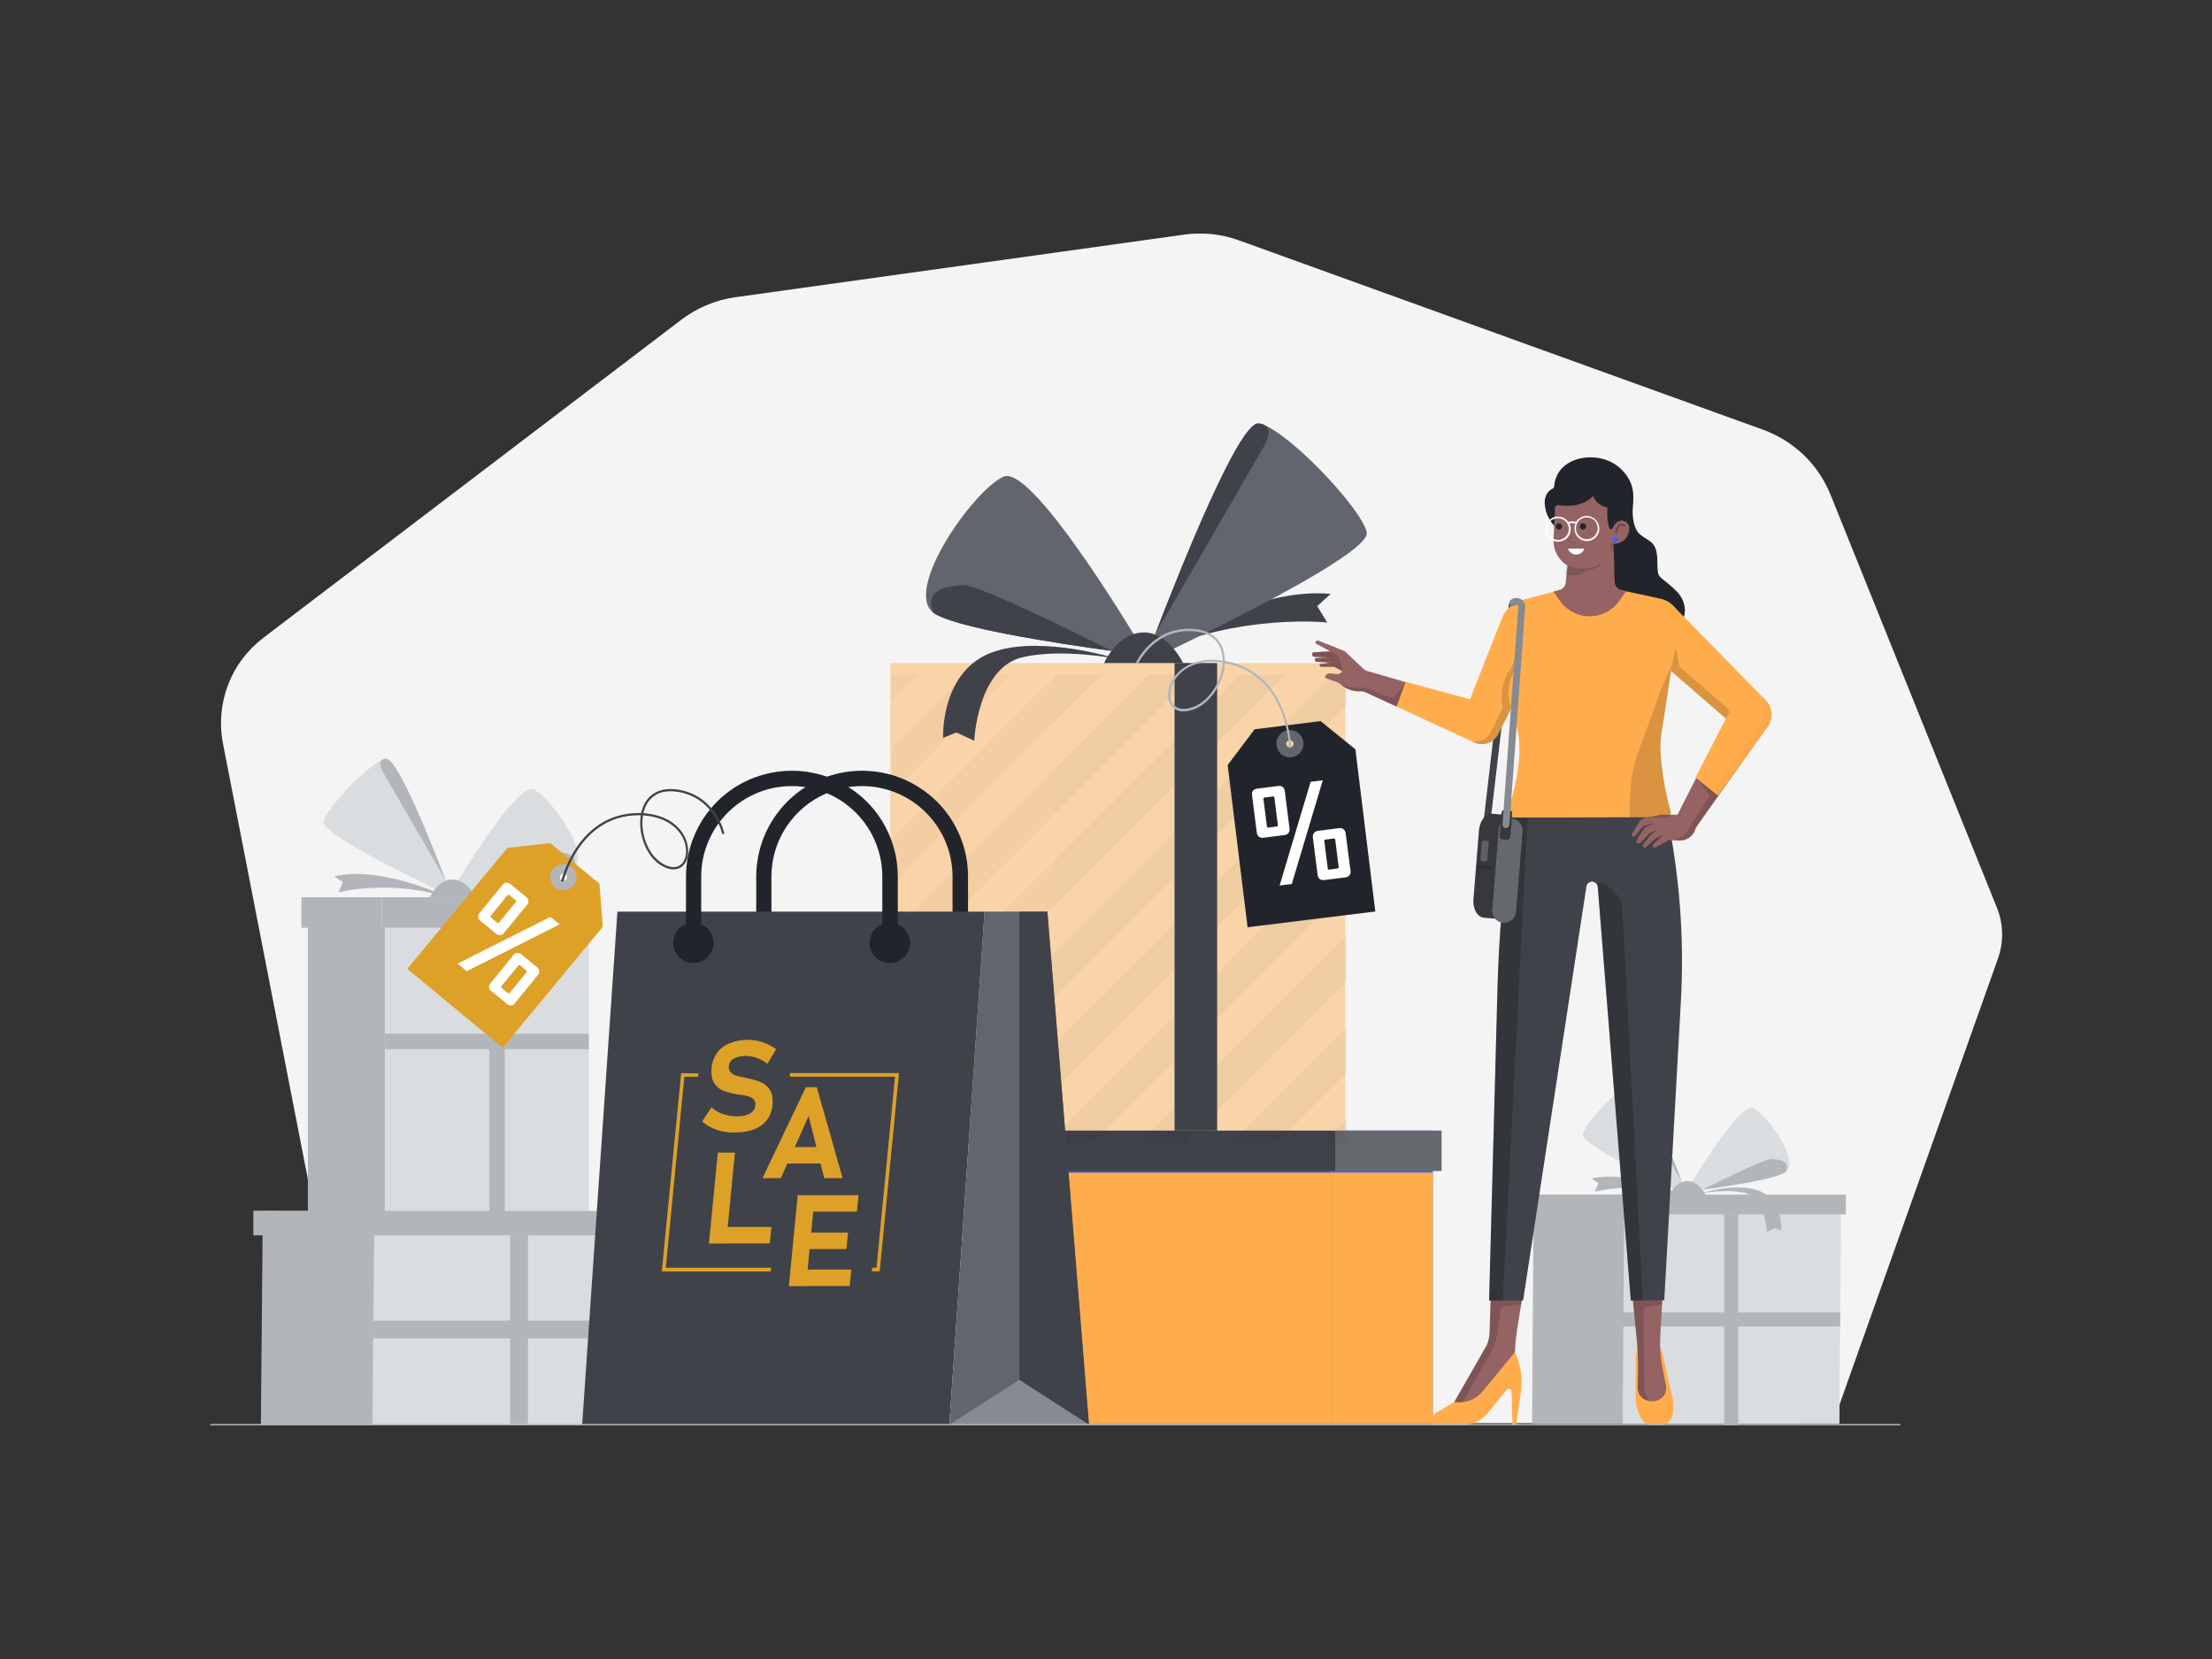 <?xml version="1.0" encoding="utf-8"?>
<!-- Generator: Adobe Illustrator 26.0.1, SVG Export Plug-In . SVG Version: 6.00 Build 0)  -->
<svg version="1.1" id="Layer_1" xmlns="http://www.w3.org/2000/svg" xmlns:xlink="http://www.w3.org/1999/xlink" x="0px" y="0px"
	 viewBox="0 0 1600 1200" style="enable-background:new 0 0 1600 1200;" xml:space="preserve">
<rect x="0" y="0" width="1600" height="1200" fill="#333333" stroke="none"/>
<style type="text/css">
	.st0{fill:#F4F4F4;}
	.st1{fill:#B2B6BB;}
	.st2{fill:#DADDDF;}
	.st3{fill:#4D61FC;}
	.st4{opacity:0.15;enable-background:new    ;}
	.st5{fill:#3F4249;}
	.st6{opacity:0.2;fill:#FFFFFF;enable-background:new    ;}
	.st7{fill:#FFAD4C;}
	.st8{opacity:0.45;fill:#FFAD4C;}
	.st9{opacity:0.2;enable-background:new    ;}
	.st10{fill:#61656D;}
	.st11{fill:#21252B;}
	.st12{fill:#868A91;}
	.st13{fill:#DDA128;}
	.st14{fill:#FFFFFF;}
	.st15{fill:none;stroke:#3F4249;stroke-width:5;stroke-linecap:round;stroke-linejoin:round;}
	.st16{fill:#956363;}
	.st17{opacity:0.3;}
	.st18{opacity:0.3;enable-background:new    ;}
	.st19{opacity:0.15;}
	.st20{fill:none;stroke:#868A91;stroke-width:5;stroke-linecap:round;stroke-linejoin:round;}
	.st21{fill:#B1B5BA;}
</style>
<path class="st0" d="M257,1029l-95.7-491.1c-2.8-14.2-1.5-28.9,3.6-42.4c5.1-13.5,14-25.3,25.5-34.1l302.5-230.2
	c11.4-8.6,24.7-14.2,38.9-16.2l324.8-45.3c13.4-1.9,27-0.4,39.7,4.2l378.9,136.9c11,4,21,10.2,29.5,18.3c8.4,8.1,15,17.9,19.4,28.8
	l120.3,298.6c4.8,11.8,5,24.9,0.8,36.8l-119.4,336.1H257"/>
<path class="st1" d="M222.7,899.7h55.8V669h-55.8V899.7z"/>
<path class="st2" d="M278.5,899.7h147.4V669H278.5V899.7z"/>
<path class="st1" d="M425.9,758.9v-11.2H278.5v11.2H425.9z"/>
<path class="st1" d="M278.5,758.9v-11.2h-55.8v11.2H278.5z"/>
<path class="st1" d="M318.4,646.6c0,0-45.2-20.5-76.7-12.7l6.3,4.2l-3.2,7.4c0,0,35-9.1,74.5,2.3L318.4,646.6z"/>
<path class="st2" d="M326.1,645.8c0,0,5.9-0.7,14.6-1.9c23.2-3.2,66.8-9.9,74.6-16.1c12.3-9.7-16.8-51-29.4-56.8
	S326.1,645.8,326.1,645.8z"/>
<path class="st2" d="M234,594.4c-2.1,10.2,93,54.4,93,54.4s-1.7-4.7-4.5-12c-10.3-26.8-35-88.8-43.2-88c-1,0.1-1.9,0.4-2.8,0.8
	C263.9,555.2,235.9,585,234,594.4z"/>
<path class="st1" d="M277.2,558.8c5.8,10.1,44.6,77,45.2,78c-10.3-26.8-35-88.8-43.2-88c-1,0-2,0.3-2.8,0.8
	C274.9,550.8,274,553.2,277.2,558.8z"/>
<path class="st1" d="M340.7,643.9c23.2-3.2,66.8-9.9,74.6-16.1c3.5-9.9-5.6-10.8-12.3-11.5S340.7,643.9,340.7,643.9z"/>
<path class="st1" d="M343.8,649c0,0-5.3-12.1-15.8-12.8c-11-0.7-17.2,12.8-17.2,12.8H343.8z"/>
<path class="st1" d="M276.1,671.1h154.2V649H276.1V671.1z"/>
<path class="st1" d="M218,671.1h58.1V649H218V671.1z"/>
<path class="st1" d="M338.5,647.2c0,0,30.2-9.6,50.6-3.2c23.5,7.3,22.1,36.3,22.1,36.3l-5.5-2.2l-7.4,3.5c0,0-1.3-30.7-20.4-35
	C361.2,642.8,338.5,647.2,338.5,647.2z"/>
<path class="st1" d="M353.9,901.1h11.2V669h-11.2V901.1z"/>
<path class="st1" d="M188.7,1030.4h232.8l1.4-151.7l-232.8-2.8L188.7,1030.4z"/>
<path class="st2" d="M269.4,1030.4h193.3l1.4-151.1l-193.3-2.8L269.4,1030.4z"/>
<path class="st1" d="M468.5,875.9H183.4v17.6h285.1V875.9z"/>
<path class="st1" d="M282.9,875.9h-99.5v17.6h99.5V875.9z"/>
<path class="st1" d="M1108.2,1029.9H1297l1.2-163.6l-188.9-2.2L1108.2,1029.9z"/>
<path class="st2" d="M1173.7,1029.9h156.8l1.2-163.2l-156.8-2.2L1173.7,1029.9z"/>
<path class="st1" d="M1335.2,864.1h-231.3v14.3h231.3V864.1z"/>
<path class="st1" d="M1184.6,864.1h-80.7v14.3h80.7V864.1z"/>
<path class="st1" d="M1213.3,862.8c0,0-36.7-16.6-62.2-10.3l5.1,3.4l-2.6,6c20-4.3,40.7-3.7,60.4,1.9L1213.3,862.8z"/>
<path class="st2" d="M1219.5,862.1c0,0,4.8-0.6,11.9-1.6c18.8-2.6,54.2-8,60.5-13c10-7.9-13.6-41.4-23.9-46
	C1257.8,797,1219.5,862.1,1219.5,862.1z"/>
<path class="st2" d="M1144.8,820.4c-1.7,8.3,75.4,44.2,75.4,44.2s-1.4-3.8-3.7-9.7c-8.3-21.7-28.4-72.1-35-71.4
	c-0.8,0.1-1.6,0.3-2.3,0.7C1169.1,788.6,1146.4,812.8,1144.8,820.4z"/>
<path class="st1" d="M1179.9,791.5c4.7,8.2,36.2,62.5,36.7,63.3c-8.3-21.7-28.4-72.1-35-71.4c-0.8,0-1.6,0.2-2.3,0.7
	C1178,785,1177.3,787,1179.9,791.5z"/>
<path class="st1" d="M1231.4,860.6c18.8-2.6,54.2-8,60.5-13c2.9-8.1-4.6-8.7-10-9.3C1276.5,837.7,1231.4,860.6,1231.4,860.6z"/>
<path class="st1" d="M1233.9,864.7c0,0-4.3-9.8-12.8-10.4c-8.9-0.6-13.9,10.4-13.9,10.4H1233.9z"/>
<path class="st1" d="M1229.6,863.3c0,0,24.5-7.8,41-2.6c19.1,5.9,17.9,29.4,17.9,29.4l-4.5-1.8l-6,2.8c0,0-1-24.9-16.6-28.4
	C1248,859.7,1229.6,863.3,1229.6,863.3z"/>
<path class="st1" d="M1257.3,878.3h-10.2v152.1h10.2V878.3z"/>
<path class="st1" d="M1331,959.5v-10.2h-157.6v10.2H1331z"/>
<path class="st1" d="M381.9,893.5H369v136.3h12.9V893.5z"/>
<path class="st1" d="M464.1,968.1v-12.9H270v12.9H464.1z"/>
<path class="st3" d="M1036.4,817.8h-73.7v212.4h73.7V817.8z"/>
<path class="st3" d="M962.7,817.8H767.9v212.4h194.8V817.8z"/>
<path class="st4" d="M962.7,817.8H767.9v212.4h194.8V817.8z"/>
<path class="st5" d="M1042.7,817.8h-76.8V847h76.8V817.8z"/>
<path class="st6" d="M1042.7,817.8h-76.8V847h76.8V817.8z"/>
<path class="st5" d="M758.6,847h207.2v-29.2H758.6V847z"/>
<path class="st7" d="M1036.4,848.2h-73.7v181.9h73.7V848.2z"/>
<path class="st7" d="M962.7,848.2H767.9v181.9h194.8V848.2z"/>
<path class="st8" d="M973.1,479.6H762v338.2h211.1V479.6z"/>
<g class="st9">
	<path class="st9" d="M863,488.3h-32.3L645.3,673.7V706L863,488.3z"/>
	<path class="st9" d="M645.3,540.8v32.3l84.9-84.8h-32.3L645.3,540.8z"/>
	<path class="st9" d="M974.4,610.3L758.2,826.5h5.1h27.2l183.8-183.9V610.3z"/>
	<path class="st9" d="M796.6,488.3h-32.3l-119,118.9v32.3L796.6,488.3z"/>
	<path class="st9" d="M974.4,488.3h-10.9L645.3,806.5v20h12.4l316.7-316.7V488.3z"/>
	<path class="st9" d="M929.4,488.3h-32.3L645.3,740.1v32.3L929.4,488.3z"/>
	<path class="st9" d="M663.7,488.3h-18.4v18.4L663.7,488.3z"/>
	<path class="st9" d="M957.5,826.5h16.9v-16.9L957.5,826.5z"/>
	<path class="st9" d="M974.4,576.2v-32.3L691.8,826.5h32.3L974.4,576.2z"/>
	<path class="st9" d="M974.4,775.5v-32.3l-83.3,83.3h32.3L974.4,775.5z"/>
	<path class="st9" d="M974.4,709v-32.3L824.6,826.5H857L974.4,709z"/>
</g>
<path class="st5" d="M880.4,479.6h-30.8v338.2h30.8V479.6z"/>
<path class="st8" d="M644,817.8h118V479.6H644V817.8z"/>
<path class="st5" d="M834.3,470.3c0,0,72.3-46.3,128.2-40.7l-9.7,8.8l7.2,11.9c0,0-62.3-7-127,22.3L834.3,470.3z"/>
<path class="st10" d="M829.3,474.1c0,0-10.2-1.2-25.3-3.3c-40.2-5.5-115.5-17.1-129.1-27.8c-21.2-16.8,29.1-88.3,50.9-98.2
	C747.6,334.8,829.3,474.1,829.3,474.1z"/>
<path class="st10" d="M988.6,385.1c3.6,17.7-160.9,94.2-160.9,94.2s3-8.1,7.9-20.8c17.8-46.3,60.6-153.7,74.7-152.2
	c1.7,0.2,3.4,0.7,4.9,1.5C936.9,317.3,985.3,368.8,988.6,385.1z"/>
<path class="st5" d="M913.9,323.5c-10,17.5-77.2,133.2-78.2,135c17.8-46.3,60.6-153.7,74.7-152.2c1.7,0,3.5,0.5,4.9,1.5
	C917.8,309.6,919.4,313.9,913.9,323.5z"/>
<path class="st5" d="M804,470.8c-40.2-5.5-115.5-17.1-129.1-27.8c-6.1-17.2,9.7-18.6,21.3-19.8C707.7,421.9,804,470.8,804,470.8z"/>
<path class="st5" d="M798.6,479.6c0,0,9.2-21,27.4-22.1c19-1.2,29.7,22.1,29.7,22.1H798.6z"/>
<path class="st5" d="M807.9,476.5c0,0-52.3-16.6-87.5-5.6c-40.6,12.6-38.2,62.8-38.2,62.8l9.6-3.9l12.9,6c0,0,2.2-53.1,35.3-60.5
	C768.6,468.8,807.9,476.5,807.9,476.5z"/>
<path class="st11" d="M694.5,687.6c-0.7,0-1.5-0.1-2.1-0.4c-0.7-0.3-1.3-0.7-1.8-1.2c-0.5-0.5-0.9-1.1-1.2-1.8
	c-0.3-0.7-0.4-1.4-0.4-2.1v-48c0-17.4-6.9-34-19.2-46.3c-12.3-12.3-28.9-19.2-46.3-19.2c-17.4,0-34,6.9-46.3,19.2
	c-12.3,12.3-19.2,28.9-19.2,46.3v48c0,1.5-0.6,2.9-1.6,3.9c-1,1-2.5,1.6-3.9,1.6c-1.5,0-2.9-0.6-3.9-1.6c-1-1-1.6-2.5-1.6-3.9v-48
	c0-10.1,2-20,5.8-29.3c3.9-9.3,9.5-17.7,16.6-24.9c7.1-7.1,15.6-12.8,24.9-16.6c9.3-3.9,19.3-5.8,29.3-5.8c10.1,0,20,2,29.3,5.8
	c9.3,3.9,17.7,9.5,24.9,16.6c7.1,7.1,12.8,15.6,16.6,24.9c3.9,9.3,5.8,19.3,5.8,29.3v48c0,1.5-0.6,2.9-1.6,4
	C697.4,687,696,687.6,694.5,687.6z"/>
<path class="st5" d="M712.2,659.4H446.6l-25.5,371h265.6L712.2,659.4z"/>
<path class="st10" d="M757.6,659.4h-45.4l-25.5,371h100.9L757.6,659.4z"/>
<path class="st12" d="M686.8,1030.4l50.5-32.4l50.4,32.4H686.8z"/>
<path class="st5" d="M737.3,998V659.4h20.3l30.1,371L737.3,998z"/>
<path class="st13" d="M522.7,818.4c-2.8-0.6-5.6-1.5-8.2-2.8c-2.4-1.2-4.6-2.6-6.6-4.4l6.7-10.2c2.4,2.1,5.2,3.8,8.3,4.8
	c3.2,1.1,6.6,1.7,10,1.7c4,0,7.2-0.7,9.6-2.1c1.1-0.6,2-1.4,2.7-2.4c0.7-1,1.1-2.2,1.2-3.4l0,0c0.1-0.7,0.1-1.5-0.1-2.2
	c-0.2-0.7-0.5-1.4-1-2c-1-1.1-2.3-1.9-3.7-2.3c-2-0.6-4-1-6-1.3c-0.1,0-0.2,0-0.2,0c-0.1,0-0.2,0-0.2,0l-1-0.1
	c-3.6-0.5-7.2-1.4-10.7-2.6c-2.8-1.1-5.2-3-6.8-5.5c-1.8-2.6-2.4-6.3-2-11.1c0.3-3.9,1.7-7.7,3.9-10.9c2.3-3.1,5.4-5.5,9-6.9
	c4.3-1.8,8.8-2.6,13.4-2.6c2.4,0,4.8,0.3,7.1,0.8c2.4,0.5,4.8,1.3,7,2.3c2.2,1,4.4,2.3,6.3,3.7l-6.3,10.5c-2.3-1.7-4.8-3.1-7.5-4.1
	c-2.5-0.9-5.1-1.4-7.8-1.5c-3.1-0.1-6.2,0.5-9,1.9c-1,0.5-1.9,1.2-2.5,2.2c-0.6,0.9-1,2-1.1,3.1c-0.1,0.8-0.1,1.6,0.1,2.4
	c0.2,0.8,0.6,1.5,1.1,2.1c1,1.1,2.3,2,3.8,2.4c2.2,0.7,4.4,1.2,6.6,1.6l0.3,0.1l0.4,0.1c0.2,0,0.3,0.1,0.5,0.1l0.5,0.1
	c3.5,0.6,6.9,1.6,10.1,3c2.7,1.2,4.9,3.1,6.4,5.6c1.6,2.6,2.2,6.1,1.8,10.6v0.1c-0.3,3.9-1.7,7.6-4,10.8c-2.4,3.1-5.6,5.5-9.2,6.8
	c-4.4,1.7-9.1,2.4-13.8,2.3C528.8,819.3,525.7,819,522.7,818.4L522.7,818.4z"/>
<path class="st13" d="M582.9,786.4h7.9l18.7,65.8h-13.3l-11.3-44.9l-20.1,44.9h-13.3L582.9,786.4z M565.6,829.7h34.6l-1.2,11.9
	h-34.6L565.6,829.7z"/>
<path class="st13" d="M519.2,833.7h12.4l-6.4,65.8h-12.4L519.2,833.7z M519.4,887.5H558l-1.2,11.9h-38.6L519.4,887.5z"/>
<path class="st13" d="M577,864.5h12.4l-6.4,65.8h-12.4L577,864.5z M581.5,864.5H621l-1.2,11.9h-39.6L581.5,864.5z M578.8,891.6h34.6
	l-1.2,11.9h-34.6L578.8,891.6z M576.2,918.3h39.6l-1.2,11.9H575L576.2,918.3z"/>
<path class="st13" d="M557.8,917h-76.2L495,778.9h9.9l0.3-2.6h-12.5l-14,143.4h78.8L557.8,917z"/>
<path class="st13" d="M571.5,776.2l-0.3,2.6h76.2L634,917h-3.1l-0.3,2.6h5.7l14-143.4H571.5z"/>
<path class="st11" d="M501.6,696.6c2.9,0,5.7-0.9,8.1-2.5c2.4-1.6,4.3-3.9,5.4-6.6c1.1-2.7,1.4-5.6,0.8-8.4c-0.6-2.8-2-5.4-4-7.5
	c-2-2-4.6-3.4-7.5-4c-2.8-0.6-5.8-0.3-8.4,0.8c-2.7,1.1-5,3-6.6,5.4c-1.6,2.4-2.5,5.2-2.5,8.1c0,1.9,0.4,3.8,1.1,5.6
	c0.7,1.8,1.8,3.4,3.2,4.8s3,2.4,4.7,3.2C497.8,696.3,499.7,696.6,501.6,696.6L501.6,696.6z M501.6,676.6c1.1,0,2.1,0.3,3,0.9
	c0.9,0.6,1.6,1.4,2,2.4c0.4,1,0.5,2.1,0.3,3.1c-0.2,1-0.7,2-1.5,2.7c-0.7,0.7-1.7,1.3-2.7,1.5c-1,0.2-2.1,0.1-3.1-0.3
	c-1-0.4-1.8-1.1-2.4-2c-0.6-0.9-0.9-1.9-0.9-3c0-1.4,0.6-2.8,1.6-3.8C498.9,677.2,500.2,676.7,501.6,676.6L501.6,676.6z"/>
<path class="st11" d="M643.7,696.6c2.9,0,5.7-0.9,8.1-2.5c2.4-1.6,4.3-3.9,5.4-6.6s1.4-5.6,0.8-8.4c-0.6-2.8-2-5.4-4-7.5
	c-2-2-4.6-3.4-7.5-4c-2.8-0.6-5.8-0.3-8.4,0.8c-2.7,1.1-5,3-6.6,5.4c-1.6,2.4-2.5,5.2-2.5,8.1c0,1.9,0.4,3.8,1.1,5.6
	c0.7,1.8,1.8,3.4,3.2,4.8s3,2.4,4.7,3.2C639.9,696.3,641.8,696.6,643.7,696.6L643.7,696.6z M643.7,676.6c1.1,0,2.1,0.3,3,0.9
	c0.9,0.6,1.6,1.4,2,2.4c0.4,1,0.5,2.1,0.3,3.1c-0.2,1-0.7,2-1.5,2.7c-0.7,0.8-1.7,1.3-2.7,1.5c-1,0.2-2.1,0.1-3.1-0.3
	c-1-0.4-1.8-1.1-2.4-2c-0.6-0.9-0.9-1.9-0.9-3c0-1.4,0.6-2.8,1.6-3.8C641,677.2,642.3,676.7,643.7,676.6L643.7,676.6z"/>
<path class="st11" d="M643.7,687.6c-0.7,0-1.5-0.1-2.1-0.4c-0.7-0.3-1.3-0.7-1.8-1.2c-0.5-0.5-0.9-1.1-1.2-1.8
	c-0.3-0.7-0.4-1.4-0.4-2.1v-48c0-17.4-6.9-34-19.2-46.3c-12.3-12.3-28.9-19.2-46.3-19.2c-17.4,0-34,6.9-46.3,19.2
	c-12.3,12.3-19.2,28.9-19.2,46.3v48c0,1.5-0.6,2.9-1.6,3.9c-1,1-2.5,1.6-3.9,1.6c-1.5,0-2.9-0.6-3.9-1.6c-1-1-1.6-2.5-1.6-3.9v-48
	c0-20.3,8.1-39.8,22.4-54.2c14.4-14.4,33.9-22.4,54.2-22.4s39.8,8.1,54.2,22.4c14.4,14.4,22.4,33.9,22.4,54.2v48
	c0,1.5-0.6,2.9-1.6,4C646.6,687,645.2,687.6,643.7,687.6z"/>
<path class="st13" d="M433.6,639.2L398,609.8l-31,3.5l-72.4,87.5l69,57.1l72.4-87.5L433.6,639.2z M405.8,636.6
	c-0.4-0.3-0.7-0.8-0.9-1.3c-0.2-0.5-0.2-1.1,0-1.6c0.2-0.5,0.5-1,0.9-1.3c0.4-0.3,0.9-0.6,1.5-0.6c0.5-0.1,1.1,0.1,1.6,0.3
	c0.5,0.3,0.9,0.7,1.1,1.1c0.3,0.5,0.4,1,0.3,1.6c-0.1,0.5-0.3,1-0.6,1.5c-0.2,0.3-0.5,0.5-0.8,0.7c-0.3,0.2-0.7,0.3-1,0.3
	c-0.4,0-0.7,0-1.1-0.1S406.1,636.9,405.8,636.6L405.8,636.6z"/>
<path class="st1" d="M401.5,641.8c1.4,1.2,3.2,1.9,5.1,2.1c1.9,0.2,3.7-0.2,5.4-1c1.7-0.9,3-2.2,3.9-3.9c0.9-1.6,1.3-3.5,1.1-5.4
	c-0.2-1.9-0.9-3.6-2.1-5.1c-1.2-1.5-2.8-2.5-4.6-3.1c-1.8-0.5-3.7-0.6-5.5,0c-1.8,0.5-3.4,1.6-4.6,3c-1.6,1.9-2.4,4.4-2.1,6.9
	S399.6,640.2,401.5,641.8L401.5,641.8z M409.3,632.4c0.4,0.3,0.7,0.8,0.9,1.3c0.2,0.5,0.2,1.1,0,1.6c-0.2,0.5-0.5,1-0.9,1.3
	c-0.4,0.3-0.9,0.6-1.5,0.6c-0.5,0.1-1.1-0.1-1.6-0.3c-0.5-0.3-0.9-0.6-1.1-1.1s-0.4-1-0.3-1.6c0.1-0.5,0.3-1.1,0.6-1.5
	c0.5-0.6,1.1-0.9,1.8-1C408,631.7,408.7,631.9,409.3,632.4L409.3,632.4z"/>
<path class="st14" d="M398.2,663.2l6.6,5.4l-67.2,33.9L331,697L398.2,663.2z M369,639.3l11.8,9.7c0.4,0.3,0.7,0.7,1,1.1
	c0.2,0.4,0.4,0.9,0.4,1.4c0.1,0.5,0,1-0.1,1.5c-0.1,0.5-0.4,0.9-0.7,1.3L364.4,675c-0.3,0.4-0.7,0.7-1.1,1c-0.4,0.2-0.9,0.4-1.4,0.4
	c-0.5,0.1-1,0-1.5-0.1c-0.5-0.1-0.9-0.4-1.3-0.7l-11.8-9.7c-0.4-0.3-0.7-0.7-1-1.1c-0.2-0.4-0.4-0.9-0.4-1.4c-0.1-0.5,0-1,0.1-1.5
	s0.4-0.9,0.7-1.3l16.9-20.7c0.3-0.4,0.7-0.7,1.1-1c0.4-0.2,0.9-0.4,1.4-0.4c0.5-0.1,1,0,1.5,0.1C368.2,638.7,368.6,638.9,369,639.3
	L369,639.3z M376.8,690.1l11.8,9.7c0.4,0.3,0.7,0.7,1,1.1c0.2,0.4,0.4,0.9,0.4,1.4c0,0.5,0,1-0.1,1.5c-0.1,0.5-0.4,0.9-0.7,1.3
	l-16.9,20.7c-0.3,0.4-0.7,0.7-1.1,1s-0.9,0.4-1.4,0.4c-0.5,0.1-1,0-1.5-0.1s-0.9-0.4-1.3-0.7l-11.8-9.7c-0.4-0.3-0.7-0.7-1-1.1
	c-0.2-0.4-0.4-0.9-0.4-1.4c0-0.5,0-1,0.1-1.5c0.1-0.5,0.4-0.9,0.7-1.3l16.9-20.7c0.3-0.4,0.7-0.7,1.1-1c0.4-0.2,0.9-0.4,1.4-0.4
	c0.5,0,1,0,1.5,0.1C375.9,689.5,376.4,689.8,376.8,690.1L376.8,690.1z M372.9,651.1l-4.5-3.7c-0.1-0.1-0.2-0.2-0.3-0.2
	c-0.1,0-0.2-0.1-0.4,0c-0.1,0-0.2,0.1-0.4,0.1c-0.1,0.1-0.2,0.2-0.3,0.3L355,662.4c-0.1,0.1-0.2,0.2-0.2,0.3c0,0.1-0.1,0.2,0,0.4
	c0,0.1,0.1,0.2,0.1,0.4c0.1,0.1,0.2,0.2,0.3,0.3l4.4,3.6c0.1,0.1,0.2,0.2,0.3,0.2c0.1,0.1,0.3,0.1,0.4,0.1c0.1,0,0.3,0,0.4-0.1
	c0.1-0.1,0.2-0.2,0.3-0.3l12.1-14.8c0.1-0.1,0.2-0.2,0.2-0.3c0-0.1,0.1-0.2,0.1-0.4c0-0.1-0.1-0.2-0.1-0.4
	C373.1,651.3,373,651.2,372.9,651.1L372.9,651.1z M380.7,702l-4.5-3.7c-0.1-0.1-0.2-0.2-0.3-0.2c-0.1,0-0.2-0.1-0.4,0
	c-0.1,0-0.2,0.1-0.4,0.1c-0.1,0.1-0.2,0.2-0.3,0.3l-12.1,14.8c-0.1,0.1-0.2,0.2-0.2,0.3c0,0.1-0.1,0.2,0,0.4c0,0.1,0.1,0.2,0.1,0.4
	c0.1,0.1,0.2,0.2,0.3,0.3l4.4,3.6c0.1,0.1,0.2,0.2,0.3,0.2c0.1,0.1,0.3,0.1,0.4,0.1c0.1,0,0.3,0,0.4-0.1c0.1-0.1,0.2-0.2,0.3-0.3
	l12.1-14.8c0.1-0.1,0.2-0.2,0.2-0.3c0-0.1,0.1-0.2,0-0.4c0-0.1-0.1-0.2-0.1-0.4C380.9,702.2,380.8,702.1,380.7,702L380.7,702z"/>
<path class="st5" d="M407.5,637.8l-1.6-0.4c0.1-0.5,11.7-49.3,56-49.3c0.7,0,1.3,0,1.9,0c0.2-0.8,0.4-1.6,0.6-2.4
	c3.6-11.6,13.4-16.8,26.9-14.4c26.9,4.8,32.7,31.4,32.7,31.7l-1.6,0.3c0-0.3-5.6-25.8-31.4-30.4c-17.2-3.1-23.1,7-25.1,13.3
	c-0.2,0.6-0.4,1.3-0.5,2c14.9,1,26.3,7.9,30.7,19c2.9,7.3,2.1,15-2.1,19c-3.3,3.1-8,3.5-13.3,1.1c-13.1-6-19.4-24-17.2-37.6h-1.6
	C418.9,589.7,407.6,637.3,407.5,637.8z M465.1,589.8c-2.2,13,3.8,30.3,16.3,36c4.7,2.1,8.8,1.9,11.5-0.8c3.7-3.5,4.4-10.6,1.8-17.2
	C490.4,597.3,479.5,590.7,465.1,589.8L465.1,589.8z"/>
<path class="st15" d="M1093.9,437.7l-18.3,156.6"/>
<path class="st11" d="M1187.9,455.2c-13.1-4.4-20.7-7.8-25.3-12.7c-5.7-6-6.8-14.2-8-29.1c-0.1-0.8-0.1-1.7-0.1-2.5
	c0-0.2,0-0.4,0-0.7s0-0.4,0-0.6c0.2-8.5,3.3-16.6,7.3-23.6c0.8-1.3,1.6-2.6,2.4-3.9c1.1-1.7,2.2-3.2,3.3-4.7
	c4.1-5.5,8.7-10.5,13.8-15c-0.2,2.2-0.4,4.4-0.4,6.7c0,5.6,0.9,13.3,4.9,17c6.8,6.1,12.8,4.6,13,19.6s0.6,8.7,13.9,22
	S1217,464.9,1187.9,455.2z"/>
<path class="st16" d="M973.2,475l-9.8-3.8l-12.9,0.6c-0.2,0-0.5,0.1-0.7,0.2c-0.2,0.1-0.4,0.3-0.5,0.5c-0.1,0.2-0.2,0.4-0.2,0.7
	c0,0.2,0,0.5,0.1,0.7l0,0c0.1,0.3,0.4,0.6,0.7,0.8c0.3,0.2,0.7,0.3,1.1,0.3l12.1,0.6l6.6,4.1l-6.6-4.1l-10.7,0.4
	c-0.2,0-0.4,0-0.6,0.1c-0.2,0.1-0.3,0.2-0.4,0.4c-0.1,0.2-0.2,0.3-0.3,0.5c0,0.2,0,0.4,0,0.6l0,0c0.1,0.3,0.3,0.6,0.6,0.8
	s0.6,0.3,1,0.3l10.6,0.5l9.7,5.8l-9.7-5.8l-7.9,1.2c-0.1,0-0.2,0.1-0.4,0.1c-0.1,0.1-0.2,0.2-0.3,0.3c-0.1,0.1-0.1,0.2-0.1,0.4
	c0,0.1,0,0.3,0.1,0.4l0,0c0.1,0.2,0.3,0.4,0.5,0.5c0.2,0.1,0.5,0.2,0.7,0.1h8.9l9.3,4.8L973.2,475z"/>
<path class="st16" d="M973.2,475l-9.8-3.8l-12.9,0.6c-0.2,0-0.5,0.1-0.7,0.2c-0.2,0.1-0.4,0.3-0.5,0.5c-0.1,0.2-0.2,0.4-0.2,0.7
	c0,0.2,0,0.5,0.1,0.7l0,0c0.1,0.3,0.4,0.6,0.7,0.8c0.3,0.2,0.7,0.3,1.1,0.3l12.1,0.6l6.6,4.1l-6.6-4.1l-10.7,0.4
	c-0.2,0-0.4,0-0.6,0.1c-0.2,0.1-0.3,0.2-0.4,0.4c-0.1,0.2-0.2,0.3-0.3,0.5c0,0.2,0,0.4,0,0.6l0,0c0.1,0.3,0.3,0.6,0.6,0.8
	s0.6,0.3,1,0.3l10.6,0.5l9.7,5.8l-9.7-5.8l-7.9,1.2c-0.1,0-0.2,0.1-0.4,0.1c-0.1,0.1-0.2,0.2-0.3,0.3c-0.1,0.1-0.1,0.2-0.1,0.4
	c0,0.1,0,0.3,0.1,0.4l0,0c0.1,0.2,0.3,0.4,0.5,0.5c0.2,0.1,0.5,0.2,0.7,0.1h8.9l9.3,4.8L973.2,475z"/>
<path class="st4" d="M973.2,475l-9.8-3.8l-12.9,0.6c-0.2,0-0.5,0.1-0.7,0.2c-0.2,0.1-0.4,0.3-0.5,0.5c-0.1,0.2-0.2,0.4-0.2,0.7
	c0,0.2,0,0.5,0.1,0.7l0,0c0.1,0.3,0.4,0.6,0.7,0.8c0.3,0.2,0.7,0.3,1.1,0.3l12.1,0.6l6.6,4.1l-6.6-4.1l-10.7,0.4
	c-0.2,0-0.4,0-0.6,0.1c-0.2,0.1-0.3,0.2-0.4,0.4c-0.1,0.2-0.2,0.3-0.3,0.5c0,0.2,0,0.4,0,0.6l0,0c0.1,0.3,0.3,0.6,0.6,0.8
	s0.6,0.3,1,0.3l10.6,0.5l9.7,5.8l-9.7-5.8l-7.9,1.2c-0.1,0-0.2,0.1-0.4,0.1c-0.1,0.1-0.2,0.2-0.3,0.3c-0.1,0.1-0.1,0.2-0.1,0.4
	c0,0.1,0,0.3,0.1,0.4l0,0c0.1,0.2,0.3,0.4,0.5,0.5c0.2,0.1,0.5,0.2,0.7,0.1h8.9l9.3,4.8L973.2,475z"/>
<path class="st16" d="M973.3,471.6l12.9,12.2c0.8,0.7,1.7,1.2,2.6,1.5l29.4,8.5l-7.8,17.4l-22.7-10.4c-0.8-0.4-1.6-0.6-2.4-0.6
	l-1.4-0.1c-2.6,0.1-5.2-0.3-7.7-1.2s-4.7-2.3-6.6-4.1h-0.1c-0.5-0.5-1.2-0.9-1.9-1.2c-2.5-0.9-8.7-3.1-8.7-3.1
	c-0.1,0-0.2-0.1-0.2-0.1c-0.1-0.1-0.1-0.1-0.2-0.2c0-0.1-0.1-0.2-0.1-0.3c0-0.1,0-0.2,0-0.3c0.3-0.8,0.8-1.5,1.5-2
	c0.7-0.5,1.6-0.6,2.5-0.5l4.6,0.5c2.4,0.2,4.3-1.6,3.7-3.7l-2.6-8.9c-0.1-0.3-0.2-0.6-0.4-0.8c-0.2-0.2-0.4-0.4-0.7-0.5l-14.7-7.9
	c-0.3-0.1-0.5-0.4-0.7-0.7c-0.1-0.3-0.1-0.6,0-0.9l0,0c0.2-0.3,0.5-0.6,0.9-0.8c0.4-0.1,0.8-0.1,1.1,0c3.9,1.5,15.7,6.2,18.5,7.4
	C972.7,471.1,973.1,471.3,973.3,471.6z"/>
<path class="st4" d="M1016.8,493.3l-5.7,7.9c-2,2.6-4.6,3.9-7.6,2.6l-14.1-5.8c-1.1-0.5-2.3-0.7-3.6-0.7c-3.2,0.3-10.4,0.4-16.4-2.8
	c0,0,0.1,0.1,0.1,0.1c0,0,0.1,0,0.1,0h0.1c1.9,1.8,4.1,3.2,6.6,4.1c2.4,0.9,5.1,1.3,7.7,1.2l1.4,0.1c0.8,0,1.7,0.2,2.4,0.6
	l22.6,10.6v-0.2L1016.8,493.3z"/>
<path class="st7" d="M1184.4,975.3c-1,3.1-1.4,6.4-1.2,9.7l-0.1,27.1c0.2,4.7,1.5,9.3,3.8,13.4l0.6,1c0.7,1.2,1.7,2.2,2.8,2.8
	c1.2,0.7,2.5,1.1,3.9,1.1h7.8c1.7,0,3.4-0.6,4.8-1.7c1.4-1.1,2.3-2.6,2.8-4.2c1-4,1.1-8.2,0.4-12.3l-6.6-29.1
	c-0.4-2.7-1.2-5.4-2.4-7.9L1184.4,975.3L1184.4,975.3z"/>
<path class="st16" d="M1079.1,911.5l-1.6,50.7c0,4.8-1.2,9.8-3,12.4l-22.6,39.4l5.2,7.2l20.5-10.2l18.3-33c0-5.6,0.5-9,1.5-16.6
	l9-55.9L1079.1,911.5z"/>
<path class="st4" d="M1077.6,979.6c2.1-3.1,4.8-10.3,5.3-13.7l2.5-18.1c0.1-0.7,0.4-1.3,0.9-1.7c0.5-0.5,1.1-0.8,1.8-0.9l12.5-1.7
	l0.2-2.7h-22.5l-0.7,21.5c-0.1,3.5-0.7,9-3,12.4l-22.6,39.4l3.2,5.3L1077.6,979.6z"/>
<path class="st7" d="M1041,1020.6l10.8-6.5c3.8,0.6,7.8,0.2,11.4-1.1c3.6-1.4,6.8-3.7,9.3-6.7l23.3-28.3c4.2,9,5.7,19.1,4.3,28.9
	l-3.4,23.5h-2.7l-0.7-24.1c0-0.4-0.1-0.8-0.4-1.1s-0.6-0.5-0.9-0.7c-0.4-0.1-0.8-0.1-1.1,0c-0.4,0.1-0.7,0.3-0.9,0.6l-14.2,17.4
	c-2,2.5-4.5,4.4-7.4,5.8s-6,2.1-9.2,2.1H1037c-0.4,0-0.8-0.1-1.2-0.3c-0.3-0.2-0.7-0.5-0.9-0.8c-0.2-0.3-0.4-0.7-0.4-1.1
	c0-0.4,0-0.8,0.2-1.2C1036,1024.2,1038.2,1021.9,1041,1020.6L1041,1020.6z"/>
<path class="st16" d="M1183.3,963.1c1.2,9.8,1.7,19.6,1.5,29.4l-0.2,11.7c0.1,2.5,1.1,4.8,2.9,6.6c1.8,1.7,4.2,2.7,6.6,2.7h1.6
	c1.4,0,2.7-0.3,4-0.9c1.2-0.6,2.3-1.4,3.2-2.4c0.9-1,1.6-2.2,1.9-3.6c0.4-1.3,0.5-2.7,0.3-4l-2.7-13.9c-1.4-7.1-1.9-14.3-1.5-21.4
	l2.6-47.3l-24.4,0.4L1183.3,963.1z"/>
<path class="st5" d="M1092.1,590.9l-2.6,31.9l-3.1,34.9c-1.7,18.6-2.7,37.3-3.2,56l-6.1,227h24.6l45.8-299.5c0.2-1,0.7-1.9,1.4-2.5
	c0.8-0.6,1.7-1,2.7-1l0,0c1,0,2,0.4,2.8,1.1c0.8,0.7,1.2,1.7,1.3,2.7l23.9,299.2l24.2-0.2l12-215.8c2.6-46-0.9-92.2-10.4-137.3
	l-1.3-6.4L1092.1,590.9z"/>
<path class="st4" d="M1181.3,940.7c0,0,2.9,30.4,3.1,34.4v0.1c0.4,5.7,0.5,11.4,0.4,17.2l-0.2,11.7c0.1,2.4,1.1,4.7,2.7,6.4
	c1.7,1.7,3.9,2.7,6.3,2.8c-4.5-3.4-4.1-9.1-4.2-13.3l-0.8-51.4c0-0.8,0.3-1.6,0.8-2.2c0.5-0.6,1.2-1.1,2-1.2l10.9-2l0.1-2.4
	L1181.3,940.7z"/>
<path class="st9" d="M1151.6,637.8c1,0,2,0.4,2.8,1.1c0.8,0.7,1.2,1.7,1.3,2.7l23.9,299.2l8.7-0.1l-14.7-282
	c-0.3-5.6-2.7-11-6.8-14.8C1162.6,639.9,1157.2,637.8,1151.6,637.8z"/>
<path class="st7" d="M1209.3,481.5c0,0,2.6-12.9,5.7-26.8c0.5-2.3,0.6-4.8,0.2-7.1c-0.4-2.4-1.3-4.6-2.6-6.6c-1.3-2-3-3.8-4.9-5.1
	c-2-1.4-4.2-2.3-6.5-2.8l-21.7-4.7l-7.9-1.7l-44.9,0.4l-5.2,1.5L1101,434c-5.7,1.7-10.6,5.5-13.5,10.7v0l-0.1,0.2
	c-0.8,1.5-24.1,60.9-24.1,60.9l-46.6-12.6l-6.5,17.9l56.1,25.9c3.2,1.5,6.7,1.6,10,0.5c3.3-1.1,6-3.5,7.5-6.6l9.2-18.3l3.8,12
	c6.5,22.3-2.8,52.2-6.6,62.8c-0.2,0.5-0.2,0.9-0.1,1.4c0.1,0.5,0.2,0.9,0.5,1.3c0.3,0.4,0.6,0.7,1.1,0.9c0.4,0.2,0.9,0.3,1.4,0.3h39
	l35.6-0.1h37.3c0.5,0,1-0.1,1.5-0.3c0.5-0.2,0.9-0.5,1.2-0.9c0.3-0.4,0.6-0.9,0.7-1.4c0.1-0.5,0.2-1,0.1-1.5
	c-3.8-13.4-6.2-27.1-7.3-40.9c-0.5-7.9,0.1-15.8,1.8-23.5L1209.3,481.5z"/>
<path class="st9" d="M1092.1,591.3l-2.6,31.5l-1.9,21.7c-2.4,27.4-4,54.9-4.7,82.5l-5.7,213.8h9.8l15.3-297.6l2.7-51.6h-12h-0.5
	L1092.1,591.3z"/>
<path class="st16" d="M1213.4,589.3l-11.8,0c-0.2,0-0.5,0-0.7,0.1l-10.6,2.1c-0.9,0.2-1.8,0.5-2.6,1.1c-0.8,0.5-1.4,1.2-1.9,2
	l-5.4,8.4c-0.2,0.3-0.2,0.6-0.2,1c0,0.3,0.2,0.6,0.5,0.9l0,0c0.3,0.2,0.6,0.3,1,0.3c0.4,0,0.7-0.2,0.9-0.5l6.2-7.3l7.8-2.1l-7.1,3.3
	l-5.7,9c-0.2,0.3-0.3,0.7-0.2,1c0.1,0.4,0.2,0.7,0.5,1l0,0c0.2,0.2,0.4,0.3,0.6,0.4c0.2,0.1,0.4,0.1,0.7,0.1c0.2,0,0.4,0,0.7-0.1
	c0.2-0.1,0.4-0.2,0.6-0.4l6.7-7.1l5.3-2.2l-4.7,3.5l-5.5,6.9c-0.2,0.3-0.4,0.7-0.3,1.1c0,0.4,0.2,0.8,0.5,1c0.3,0.2,0.6,0.4,1,0.4
	s0.7-0.1,1-0.4l6.5-6l6-2.9l-7.3,6.6c-0.3,0.3-0.5,0.6-0.5,1c0,0.4,0.1,0.8,0.3,1.1c0.2,0.3,0.5,0.4,0.8,0.5c0.3,0.1,0.7,0,1-0.1
	l10-5.4l7.2,0.4c2.7,0.1,5.3-0.6,7.4-2.2c2.1-1.6,3.7-3.8,4.4-6.4l0.2-0.7l41.2-58.4l-21.8-15.5L1213.4,589.3z"/>
<path class="st7" d="M1210.9,438.9l66.2,67.5c2.5,2.5,4,5.9,4.3,9.4c0.3,3.6-0.7,7.1-2.8,10l-35.9,49.7l-16.3-13.1l22-42.6
	l-46.4-40.3L1210.9,438.9z"/>
<path class="st4" d="M1214.7,482l-2.1-11.6c0-0.1-0.1-0.3-0.2-0.4c-0.1-0.1-0.2-0.1-0.4-0.1c-0.1,0-0.3,0.1-0.4,0.1
	c-0.1,0.1-0.2,0.2-0.2,0.4l-2.6,15.1l39.6,34.3l1.9-3.3c0.4-0.7,0.5-1.4,0.4-2.2c-0.1-0.8-0.5-1.4-1.1-1.9L1214.7,482z"/>
<path class="st4" d="M1227,563l8.9,11.5c0.3,0.3,0.4,0.8,0.4,1.2s-0.1,0.9-0.3,1.2l-13,19.7c0,0-4.2,11.3-14.8,10.9l6.3,0.3
	c2.7,0.1,5.3-0.6,7.4-2.2c2.2-1.6,3.7-3.8,4.4-6.4l0.2-0.7l16.2-22.9L1227,563z"/>
<path class="st16" d="M1167,387l0.9,33.8c0,1.3,0.5,2.6,1.3,3.7c0.8,1,2,1.8,3.2,2.1l3.8,1l-4.6,6.6c-2.3,3.3-5.2,6.1-8.7,8.1
	s-7.4,3.2-11.4,3.4c-0.5,0-1,0.1-1.6,0.1c-4.3,0-8.6-1.1-12.4-3.1c-3.8-2-7.1-5-9.5-8.5l-4.3-6.3l4.3-1.2c1.2-0.3,2.3-1,3.1-1.9
	c0.8-0.9,1.3-2.1,1.4-3.3l4.4-40.1L1167,387z"/>
<path class="st16" d="M1143.5,412l1.6,0.1c5.5,0.2,10.9-1.7,15-5.4c4.1-3.7,6.5-8.9,6.7-14.4l1.3-29.2c0.1-1.8-0.6-3.6-1.8-5
	c-1.2-1.4-3-2.2-4.8-2.2l-27.2-1.2c-1.2-0.1-2.4,0.1-3.5,0.5c-1.1,0.4-2.1,1-3,1.8c-0.9,0.8-1.6,1.8-2.1,2.8
	c-0.5,1.1-0.8,2.2-0.8,3.4l-1.2,27.1c-0.2,5.5,1.7,10.9,5.5,15C1132.8,409.3,1138,411.8,1143.5,412z"/>
<path class="st11" d="M1145,383.1c1.2,0,2.3-1,2.3-2.3c0-1.2-1-2.3-2.3-2.3s-2.3,1-2.3,2.3C1142.7,382.1,1143.8,383.1,1145,383.1z"
	/>
<path class="st11" d="M1127.6,383.1c1.2,0,2.3-1,2.3-2.3c0-1.2-1-2.3-2.3-2.3s-2.3,1-2.3,2.3
	C1125.3,382.1,1126.3,383.1,1127.6,383.1z"/>
<g class="st17">
	<path class="st18" d="M1136.4,393.2l3,0.2c0.1,0,0.2,0,0.2,0c0.1,0,0.2-0.1,0.2-0.1c0.1-0.1,0.1-0.1,0.2-0.2c0-0.1,0.1-0.2,0.1-0.2
		c0-0.1,0-0.2,0-0.3c0-0.1-0.1-0.2-0.1-0.2c-0.1-0.1-0.1-0.1-0.2-0.2c-0.1,0-0.2-0.1-0.2-0.1l-3-0.2c-0.3,0-0.7-0.2-0.9-0.5
		c-0.2-0.3-0.3-0.6-0.3-1c0-0.4,0.2-0.7,0.5-0.9c0.3-0.2,0.6-0.4,1-0.3c0.2,0,0.4,0,0.5-0.2c0.1-0.1,0.2-0.3,0.2-0.4s0-0.3-0.2-0.5
		c-0.1-0.1-0.3-0.2-0.4-0.2c-0.7-0.1-1.4,0.2-2,0.6c-0.5,0.5-0.9,1.1-0.9,1.8c-0.1,0.7,0.2,1.4,0.6,2
		C1135,392.8,1135.7,393.2,1136.4,393.2L1136.4,393.2z"/>
</g>
<path class="st11" d="M1181.3,362.4c-0.2,2.2-0.4,4.4-0.4,6.7l-0.9,0.4c-0.8,3-1.8,6-3,8.9c-1,2.5-2,4.9-2.7,7
	c-0.4,1.2-2-1.5-3.4-3.9c-0.2-0.4-0.5-0.8-0.7-1.1c-0.4-0.6-0.8-1.2-1.4-1.6c-0.1-0.1-0.7,0.7-1.3,1.6c0,0,0,0,0,0.1
	c-0.4,0.6-0.9,1.2-1.2,1.7c-0.1,0.2-0.2,0.3-0.4,0.4c-0.2,0.1-0.3,0.2-0.5,0.2c-0.2,0-0.4,0-0.6-0.1c-0.2-0.1-0.3-0.2-0.5-0.3
	c-0.1-0.1-0.2-0.3-0.3-0.5l0,0c-1.1-3.7-1.6-7.5-1.4-11.3l0.1-3.5c-5.8-0.8-8.8-5.3-10-7.3c-0.2-0.3-0.4-0.7-0.5-1
	c-0.4,0.4-0.7,0.8-1.1,1.1c-7.6,7.1-19.2,6.2-24,5.5c-0.3,0-0.5,0-0.8,0c-0.3,0.1-0.5,0.2-0.7,0.4c-0.2,0.2-0.4,0.4-0.5,0.6
	s-0.2,0.5-0.2,0.8c0,0,0,0.1,0,0.1l-0.3,6.9l-0.1,1.2l-0.2,5c-1-1-1.8-2.1-2.6-3.2c-0.2-0.3-0.4-0.6-0.6-1c-0.2-0.4-0.4-0.5-0.5-0.9
	c-0.9-1.6-1.7-3.4-2.3-5.2c-0.5-2-0.8-4-1-6c-0.1-7,3.6-9.6,5.6-10.6c0.3-0.2,0.7-0.4,0.9-0.7c0.2-0.3,0.3-0.7,0.4-1.1
	c1.5-21.7,31.2-26.8,46.7-13.9C1179.9,345.5,1182.1,354.2,1181.3,362.4z"/>
<path class="st16" d="M1165.3,393.3c0,0,9.8,1.6,12.8-8c2.9-9.6-9.1-12.4-11.6-2.7l-2.2,10.6L1165.3,393.3z"/>
<path class="st18" d="M1175.4,379.9c-0.4-0.4-0.8-0.7-1.3-0.9c-0.5-0.2-1-0.2-1.6-0.2c-0.5,0.1-1,0.2-1.5,0.5
	c-0.4,0.3-0.8,0.7-1.1,1.2c-0.8,1.1-1.3,2.4-1.5,3.7l-0.1,1.1c-0.1,0.8,1.2,1.1,1.3,0.2l0.2-1.1c0.2-1.1,0.5-2.2,1.1-3.1
	c0.2-0.3,0.4-0.6,0.7-0.8c0.3-0.2,0.6-0.4,1-0.4c0.4,0,0.7,0.1,1,0.2c0.3,0.1,0.6,0.3,0.9,0.6c0.1,0.1,0.3,0.2,0.5,0.1
	c0.2,0,0.3-0.1,0.4-0.2c0.1-0.1,0.2-0.3,0.2-0.5C1175.6,380.1,1175.5,380,1175.4,379.9L1175.4,379.9z"/>
<path class="st14" d="M1148.4,373.2c-1.7-0.1-3.3,0.2-4.8,1c-1.5,0.8-2.7,1.9-3.6,3.4c-1.8-0.7-3.8-0.7-5.6,0
	c-1.1-1.6-2.6-2.8-4.4-3.4c-1.8-0.6-3.8-0.7-5.6-0.2c-1.8,0.5-3.5,1.6-4.6,3.1c-1.2,1.5-1.9,3.3-1.9,5.2s0.4,3.8,1.5,5.4
	c1.1,1.6,2.6,2.8,4.4,3.5c0.8,0.3,1.7,0.5,2.6,0.6c1.6,0.1,3.2-0.2,4.6-0.9c1.5-0.7,2.7-1.8,3.6-3.1c0.9-1.3,1.4-2.9,1.5-4.5
	c0.1-1.6-0.2-3.2-1-4.6c1.5-0.5,3-0.4,4.5,0.1c-0.4,0.9-0.7,1.9-0.7,2.9c-0.1,1.8,0.3,3.5,1.1,5.1c0.9,1.5,2.2,2.8,3.8,3.6
	c1.6,0.8,3.4,1.1,5.1,0.9c1.8-0.2,3.4-0.9,4.8-2.1c1.3-1.2,2.3-2.7,2.8-4.4s0.4-3.5-0.1-5.2c-0.5-1.7-1.6-3.2-3-4.3
	C1151.8,374,1150.1,373.3,1148.4,373.2L1148.4,373.2z M1134.8,383.2c-0.2,2.1-1.1,4-2.7,5.4c-1.6,1.4-3.7,2-5.7,1.9
	c-0.9-0.1-1.8-0.3-2.6-0.7c-1.5-0.7-2.7-1.8-3.6-3.1c-0.8-1.4-1.2-3-1.1-4.6c0.1-1.9,1-3.8,2.4-5.1c0.8-0.8,1.8-1.4,2.8-1.7l0,0
	c1-0.4,2.1-0.5,3.2-0.4c2.1,0.2,4,1.1,5.4,2.7C1134.2,379,1134.9,381.1,1134.8,383.2L1134.8,383.2z M1147.1,390
	c-2.1-0.2-4-1.1-5.3-2.7c-1.4-1.6-2-3.6-1.9-5.7c0,0,0-0.1,0-0.1c0.1-1,0.4-2,0.8-3c0.5-0.9,1.1-1.7,1.9-2.4
	c0.8-0.7,1.7-1.2,2.7-1.5c1-0.3,2-0.4,3.1-0.4c1,0.1,2,0.4,3,0.8c0.9,0.5,1.8,1.1,2.4,1.9c0.7,0.8,1.2,1.7,1.5,2.7
	c0.3,1,0.4,2,0.4,3.1c-0.1,0.6-0.2,1.3-0.4,1.9c-0.6,1.7-1.7,3.1-3.1,4.1C1150.6,389.7,1148.8,390.1,1147.1,390L1147.1,390z"/>
<path class="st3" d="M1168.2,392c1.1,0,2-0.9,2-2c0-1.1-0.9-2-2-2c-1.1,0-2,0.9-2,2C1166.2,391.2,1167.1,392,1168.2,392z"/>
<path class="st4" d="M1167.4,391.7c0.3,0,0.6,0,0.8-0.1c0.3-0.1,0.5-0.2,0.7-0.4c0.2-0.2,0.4-0.4,0.5-0.7c0.1-0.3,0.2-0.5,0.2-0.8
	c0-0.4,0-0.8-0.2-1.2c0.3,0.3,0.5,0.6,0.6,1c0.1,0.4,0.1,0.8-0.1,1.2c-0.2,0.4-0.4,0.7-0.8,0.9c-0.3,0.2-0.8,0.3-1.2,0.3
	c-0.4,0-0.8-0.2-1.1-0.4C1167.1,391.6,1167.3,391.6,1167.4,391.7L1167.4,391.7z"/>
<path class="st4" d="M1167.2,393.4l-3.2,0l3.4,6.8L1167.2,393.4z"/>
<path class="st4" d="M1133.2,408.5c3.3,1.8,7,2.9,10.7,2.9c0.9,0,1.7,0,2.5,0c0.3,0,0.7,0,1-0.1h0.2c0.5-0.1,1-0.1,1.4-0.2l0.6-0.1
	c2.6-0.5,5.1-1.4,7.3-2.7c0.1-0.1,0.3-0.1,0.5-0.1c0.2,0,0.3,0.1,0.4,0.3c0.1,0.1,0.1,0.3,0.1,0.5c0,0.2-0.1,0.3-0.3,0.4
	c-2.9,1.7-6.2,2.7-9.6,3.1c-3.1,2.4-7,3.7-10.9,3.7c-1.6,0-3.1-0.2-4.7-0.5L1133.2,408.5z"/>
<path class="st14" d="M1134.7,396.8c-0.1,0-0.1,0-0.2,0.1c-0.1,0-0.1,0.1-0.2,0.1c0,0.1,0,0.1,0,0.2s0,0.1,0,0.2
	c0.5,1.1,1.3,2,2.4,2.7c1,0.7,2.2,1,3.4,1c1.2,0,2.4-0.3,3.4-1c1-0.7,1.8-1.6,2.4-2.7c0-0.1,0-0.1,0-0.2s0-0.1,0-0.2
	c0-0.1-0.1-0.1-0.2-0.1c-0.1,0-0.1-0.1-0.2-0.1H1134.7z"/>
<path class="st4" d="M1096.4,473.2l-2.2,7.6l-2.7,4.6c-4.8,7.9-6.4,17.4-4.6,26.5l0,0l-8.8,18.3c-2.3,4.3-8.6,7.7-14.1,5.8l2.3,1.1
	c3.2,1.4,6.7,1.6,10,0.5c3.3-1.1,6-3.5,7.5-6.6l9.2-18.3l-0.7-2.5c-1.2-3.9-1.6-8.1-1.1-12.2c0.4-4.1,1.7-8.1,3.7-11.7l2.3-4.1v-9
	c0-0.1-0.1-0.2-0.1-0.3c-0.1-0.1-0.2-0.1-0.3-0.1c-0.1,0-0.2,0-0.3,0.1C1096.5,473,1096.4,473.1,1096.4,473.2L1096.4,473.2z"/>
<path d="M1054.4,531.6l1.2,0.6L1054.4,531.6z"/>
<g class="st19">
	<path class="st4" d="M1277.2,506.4l-3.6-3.6c2,3.1,3,6.8,2.9,10.5c-0.1,3.7-1.3,7.3-3.4,10.3l-34.2,49l3.8,3.1l35.5-49.1
		C1283.4,519.2,1282,511.5,1277.2,506.4z"/>
</g>
<path class="st5" d="M1090.2,589.5l-10.8-0.9c-4.7-0.4-9,5-9.6,11.9l-4,50c-0.6,7,2.8,12.9,7.6,13.3l10.8,0.9c4.7,0.4,9-5,9.6-11.9
	l4-50C1098.4,595.9,1095,589.9,1090.2,589.5z"/>
<path class="st4" d="M1090.2,589.5l-10.8-0.9c-4.7-0.4-9,5-9.6,11.9l-4,50c-0.6,7,2.8,12.9,7.6,13.3l10.8,0.9c4.7,0.4,9-5,9.6-11.9
	l4-50C1098.4,595.9,1095,589.9,1090.2,589.5z"/>
<path class="st5" d="M1101.3,601.3c0.4-4.7-3.2-8.9-7.9-9.3s-8.9,3.2-9.3,7.9l-4.7,58.3c-0.4,4.8,3.2,8.9,7.9,9.3s8.9-3.2,9.3-7.9
	L1101.3,601.3z"/>
<path class="st6" d="M1101.3,601.3c0.4-4.7-3.2-8.9-7.9-9.3s-8.9,3.2-9.3,7.9l-4.7,58.3c-0.4,4.8,3.2,8.9,7.9,9.3s8.9-3.2,9.3-7.9
	L1101.3,601.3z"/>
<path class="st5" d="M1091.7,585.9l-3.1-0.2c-1.2-0.1-2.3,0.8-2.4,2.1l-1.4,17c-0.1,1.2,0.8,2.3,2.1,2.4l3.1,0.2
	c1.2,0.1,2.3-0.8,2.4-2.1l1.3-17C1093.9,587.1,1092.9,586,1091.7,585.9z"/>
<path class="st4" d="M1091.7,585.9l-3.1-0.2c-1.2-0.1-2.3,0.8-2.4,2.1l-1.4,17c-0.1,1.2,0.8,2.3,2.1,2.4l3.1,0.2
	c1.2,0.1,2.3-0.8,2.4-2.1l1.3-17C1093.9,587.1,1092.9,586,1091.7,585.9z"/>
<path class="st4" d="M1078.7,626.5l-10.8-0.9l-0.2,2.6l10.8,0.9L1078.7,626.5z"/>
<path class="st4" d="M1093.2,597.4c0.1-1.4-0.6-2.6-1.5-2.7c-1-0.1-1.8,1-1.9,2.4c-0.1,1.4,0.6,2.6,1.5,2.7
	C1092.2,599.9,1093.1,598.8,1093.2,597.4z"/>
<path class="st6" d="M1075.4,608.1l-2-0.2c-0.8-0.1-1.6,0.6-1.6,1.4l-1,12c-0.1,0.8,0.6,1.6,1.4,1.6l2,0.2c0.8,0.1,1.6-0.6,1.6-1.4
	l1-12C1076.9,608.9,1076.3,608.2,1075.4,608.1z"/>
<path class="st20" d="M1089.3,596.5l11.4-157.4c0.1-0.7-0.1-1.4-0.4-2c-0.3-0.6-0.8-1.1-1.4-1.5c-0.6-0.4-1.3-0.6-2-0.6
	c-0.7,0-1.4,0.2-2,0.5c-0.2,0.1-0.4,0.3-0.7,0.5"/>
<path class="st4" d="M1209.3,481.5c0,0,0.1-0.7,0.4-1.8c-4.9,11.3-9,21-9,21l-14.2,39.4c-3.1,7.2-5.2,14.9-6.3,22.7
	c-1.2,9.5-1.6,19.1-1.4,28.6h26.3c0.5,0,1-0.1,1.5-0.3c0.5-0.2,0.9-0.5,1.2-0.9c0.3-0.4,0.6-0.9,0.7-1.4c0.1-0.5,0.2-1,0.1-1.5
	c-3.8-13.4-6.2-27.1-7.3-40.9c-0.5-7.9,0.1-15.8,1.8-23.5L1209.3,481.5z"/>
<path class="st11" d="M955.2,521.6l-47.7,5.9L888,553.4l14.4,117.3l92.4-11.4L980.4,542L955.2,521.6z M933.3,540.8
	c-0.6,0.1-1.1,0-1.6-0.3c-0.5-0.3-0.9-0.7-1.2-1.1c-0.3-0.5-0.4-1.1-0.4-1.6c0-0.6,0.2-1.1,0.6-1.5c0.3-0.4,0.8-0.8,1.4-1
	c0.5-0.2,1.1-0.2,1.7,0c0.5,0.2,1,0.5,1.4,0.9c0.4,0.4,0.6,1,0.7,1.5c0,0.4,0,0.7-0.1,1.1c-0.1,0.4-0.3,0.7-0.5,1
	c-0.2,0.3-0.5,0.5-0.8,0.7C934.1,540.6,933.7,540.7,933.3,540.8L933.3,540.8z"/>
<path class="st10" d="M934.2,547.7c1.9-0.2,3.7-1,5.2-2.3c1.5-1.3,2.5-3,3.1-4.8c0.5-1.9,0.5-3.9-0.1-5.7c-0.6-1.8-1.8-3.5-3.3-4.7
	c-1.5-1.2-3.4-1.9-5.3-2.1c-1.9-0.1-3.9,0.3-5.6,1.3c-1.7,1-3.1,2.4-3.9,4.1c-0.9,1.7-1.2,3.7-1,5.6c0.2,1.3,0.6,2.5,1.2,3.7
	c0.6,1.1,1.5,2.1,2.5,2.9c1,0.8,2.2,1.4,3.4,1.7C931.6,547.8,932.9,547.9,934.2,547.7L934.2,547.7z M932.6,535.1
	c0.6-0.1,1.1,0,1.6,0.3c0.5,0.3,0.9,0.7,1.2,1.1c0.3,0.5,0.4,1.1,0.4,1.6c0,0.6-0.2,1.1-0.6,1.5c-0.3,0.4-0.8,0.8-1.4,1
	c-0.5,0.2-1.1,0.2-1.7,0c-0.5-0.2-1-0.5-1.4-0.9c-0.4-0.4-0.6-1-0.7-1.5c-0.1-0.8,0.1-1.5,0.6-2.1
	C931.2,535.6,931.9,535.2,932.6,535.1L932.6,535.1z"/>
<path class="st14" d="M948,565.5l8.8-1.1l-22.4,75l-8.8,1.1L948,565.5z M909,570.5l15.8-2c0.5-0.1,1,0,1.6,0.1
	c0.5,0.1,1,0.4,1.4,0.7c0.4,0.3,0.8,0.7,1,1.2c0.3,0.5,0.4,1,0.5,1.5l3.5,27.6c0.1,1-0.2,2.1-0.8,2.9c-0.6,0.8-1.6,1.4-2.6,1.5
	l-15.8,2c-0.5,0.1-1,0-1.6-0.1c-0.5-0.1-1-0.4-1.4-0.7c-0.4-0.3-0.8-0.7-1-1.2c-0.3-0.5-0.4-1-0.5-1.5l-3.5-27.6
	c-0.1-0.5,0-1,0.1-1.6c0.1-0.5,0.4-1,0.7-1.4c0.3-0.4,0.7-0.8,1.2-1S908.5,570.6,909,570.5L909,570.5z M953,601l15.8-2
	c0.5-0.1,1,0,1.6,0.1c0.5,0.1,1,0.4,1.4,0.7c0.4,0.3,0.8,0.7,1,1.2c0.3,0.5,0.4,1,0.5,1.5l3.6,27.6c0.1,0.5,0,1-0.1,1.6
	c-0.1,0.5-0.4,1-0.7,1.4c-0.3,0.4-0.7,0.8-1.2,1c-0.5,0.3-1,0.4-1.5,0.5l-15.8,2c-0.5,0.1-1,0-1.6-0.1c-0.5-0.1-1-0.4-1.4-0.7
	c-0.4-0.3-0.8-0.7-1-1.2c-0.3-0.5-0.4-1-0.5-1.5l-3.5-27.6c-0.1-0.5,0-1,0.1-1.5c0.1-0.5,0.4-1,0.7-1.4c0.3-0.4,0.7-0.8,1.2-1
	C952,601.2,952.5,601.1,953,601L953,601z M920.8,576.1l-6,0.8c-0.1,0-0.3,0-0.4,0.1c-0.1,0.1-0.2,0.1-0.3,0.2
	c-0.1,0.1-0.1,0.2-0.2,0.4c0,0.1,0,0.3,0,0.4l2.5,19.7c0,0.1,0,0.3,0.1,0.4c0.1,0.1,0.1,0.2,0.2,0.3c0.1,0.1,0.2,0.1,0.4,0.2
	c0.1,0,0.3,0,0.4,0l5.9-0.8c0.7-0.1,1-0.4,0.9-1.1l-2.5-19.7c0-0.1,0-0.3-0.1-0.4c-0.1-0.1-0.1-0.2-0.2-0.3
	c-0.1-0.1-0.2-0.1-0.3-0.2C921.1,576,920.9,576,920.8,576.1L920.8,576.1z M964.8,606.5l-6,0.8c-0.1,0-0.3,0-0.4,0.1
	c-0.1,0.1-0.2,0.1-0.3,0.2c-0.1,0.1-0.1,0.2-0.2,0.4c0,0.1,0,0.3,0,0.4l2.5,19.7c0,0.1,0,0.3,0.1,0.4s0.1,0.2,0.2,0.3
	c0.1,0.1,0.2,0.1,0.4,0.2c0.1,0,0.3,0,0.4,0l5.9-0.8c0.7-0.1,1-0.5,0.9-1.1l-2.5-19.7c0-0.1,0-0.3-0.1-0.4c-0.1-0.1-0.1-0.2-0.2-0.3
	c-0.1-0.1-0.2-0.1-0.3-0.2C965.1,606.5,964.9,606.5,964.8,606.5L964.8,606.5z"/>
<path class="st1" d="M932.4,540.9c0-0.5-1-51.5-44.7-60.9l-1.7-0.3c-0.8,14.3-11.2,31.2-25.8,34.4c-5.9,1.3-10.6-0.1-13.3-4
	c-3.4-5-2.6-12.9,2-19.7c7-10.3,20.1-14.9,35.5-12.6c0-0.7,0-1.5-0.1-2.2c-0.6-6.8-4.3-18.4-22.6-19.1c-27.3-1-38.6,23.7-38.7,23.9
	l-1.5-0.7c0.1-0.3,11.8-26,40.2-24.9c14.2,0.5,23,8,24.1,20.6c0.1,0.8,0.1,1.7,0.1,2.6c0.7,0.1,1.3,0.2,2,0.4c45,9.8,46,62,46,62.5
	L932.4,540.9z M884.4,479.3c-14.8-2.3-27.4,2-34.1,11.8c-4.2,6.2-5,13.5-2,17.9c2.2,3.3,6.4,4.5,11.6,3.3
	C873.9,509.3,883.8,493,884.4,479.3L884.4,479.3z"/>
<path class="st21" d="M1374.1,1031H152.6c-0.1,0-0.2,0-0.2,0c-0.1,0-0.2-0.1-0.2-0.1c-0.1-0.1-0.1-0.1-0.1-0.2
	c0-0.1-0.1-0.2-0.1-0.2c0-0.1,0-0.2,0.1-0.2c0-0.1,0.1-0.1,0.1-0.2c0.1,0,0.1-0.1,0.2-0.1s0.2,0,0.2,0h1221.7c0.1,0,0.2,0,0.2,0
	c0.1,0,0.2,0.1,0.2,0.1c0.1,0.1,0.1,0.1,0.1,0.2c0,0.1,0,0.2,0,0.2C1374.9,1030.7,1374.5,1031,1374.1,1031z"/>
</svg>
